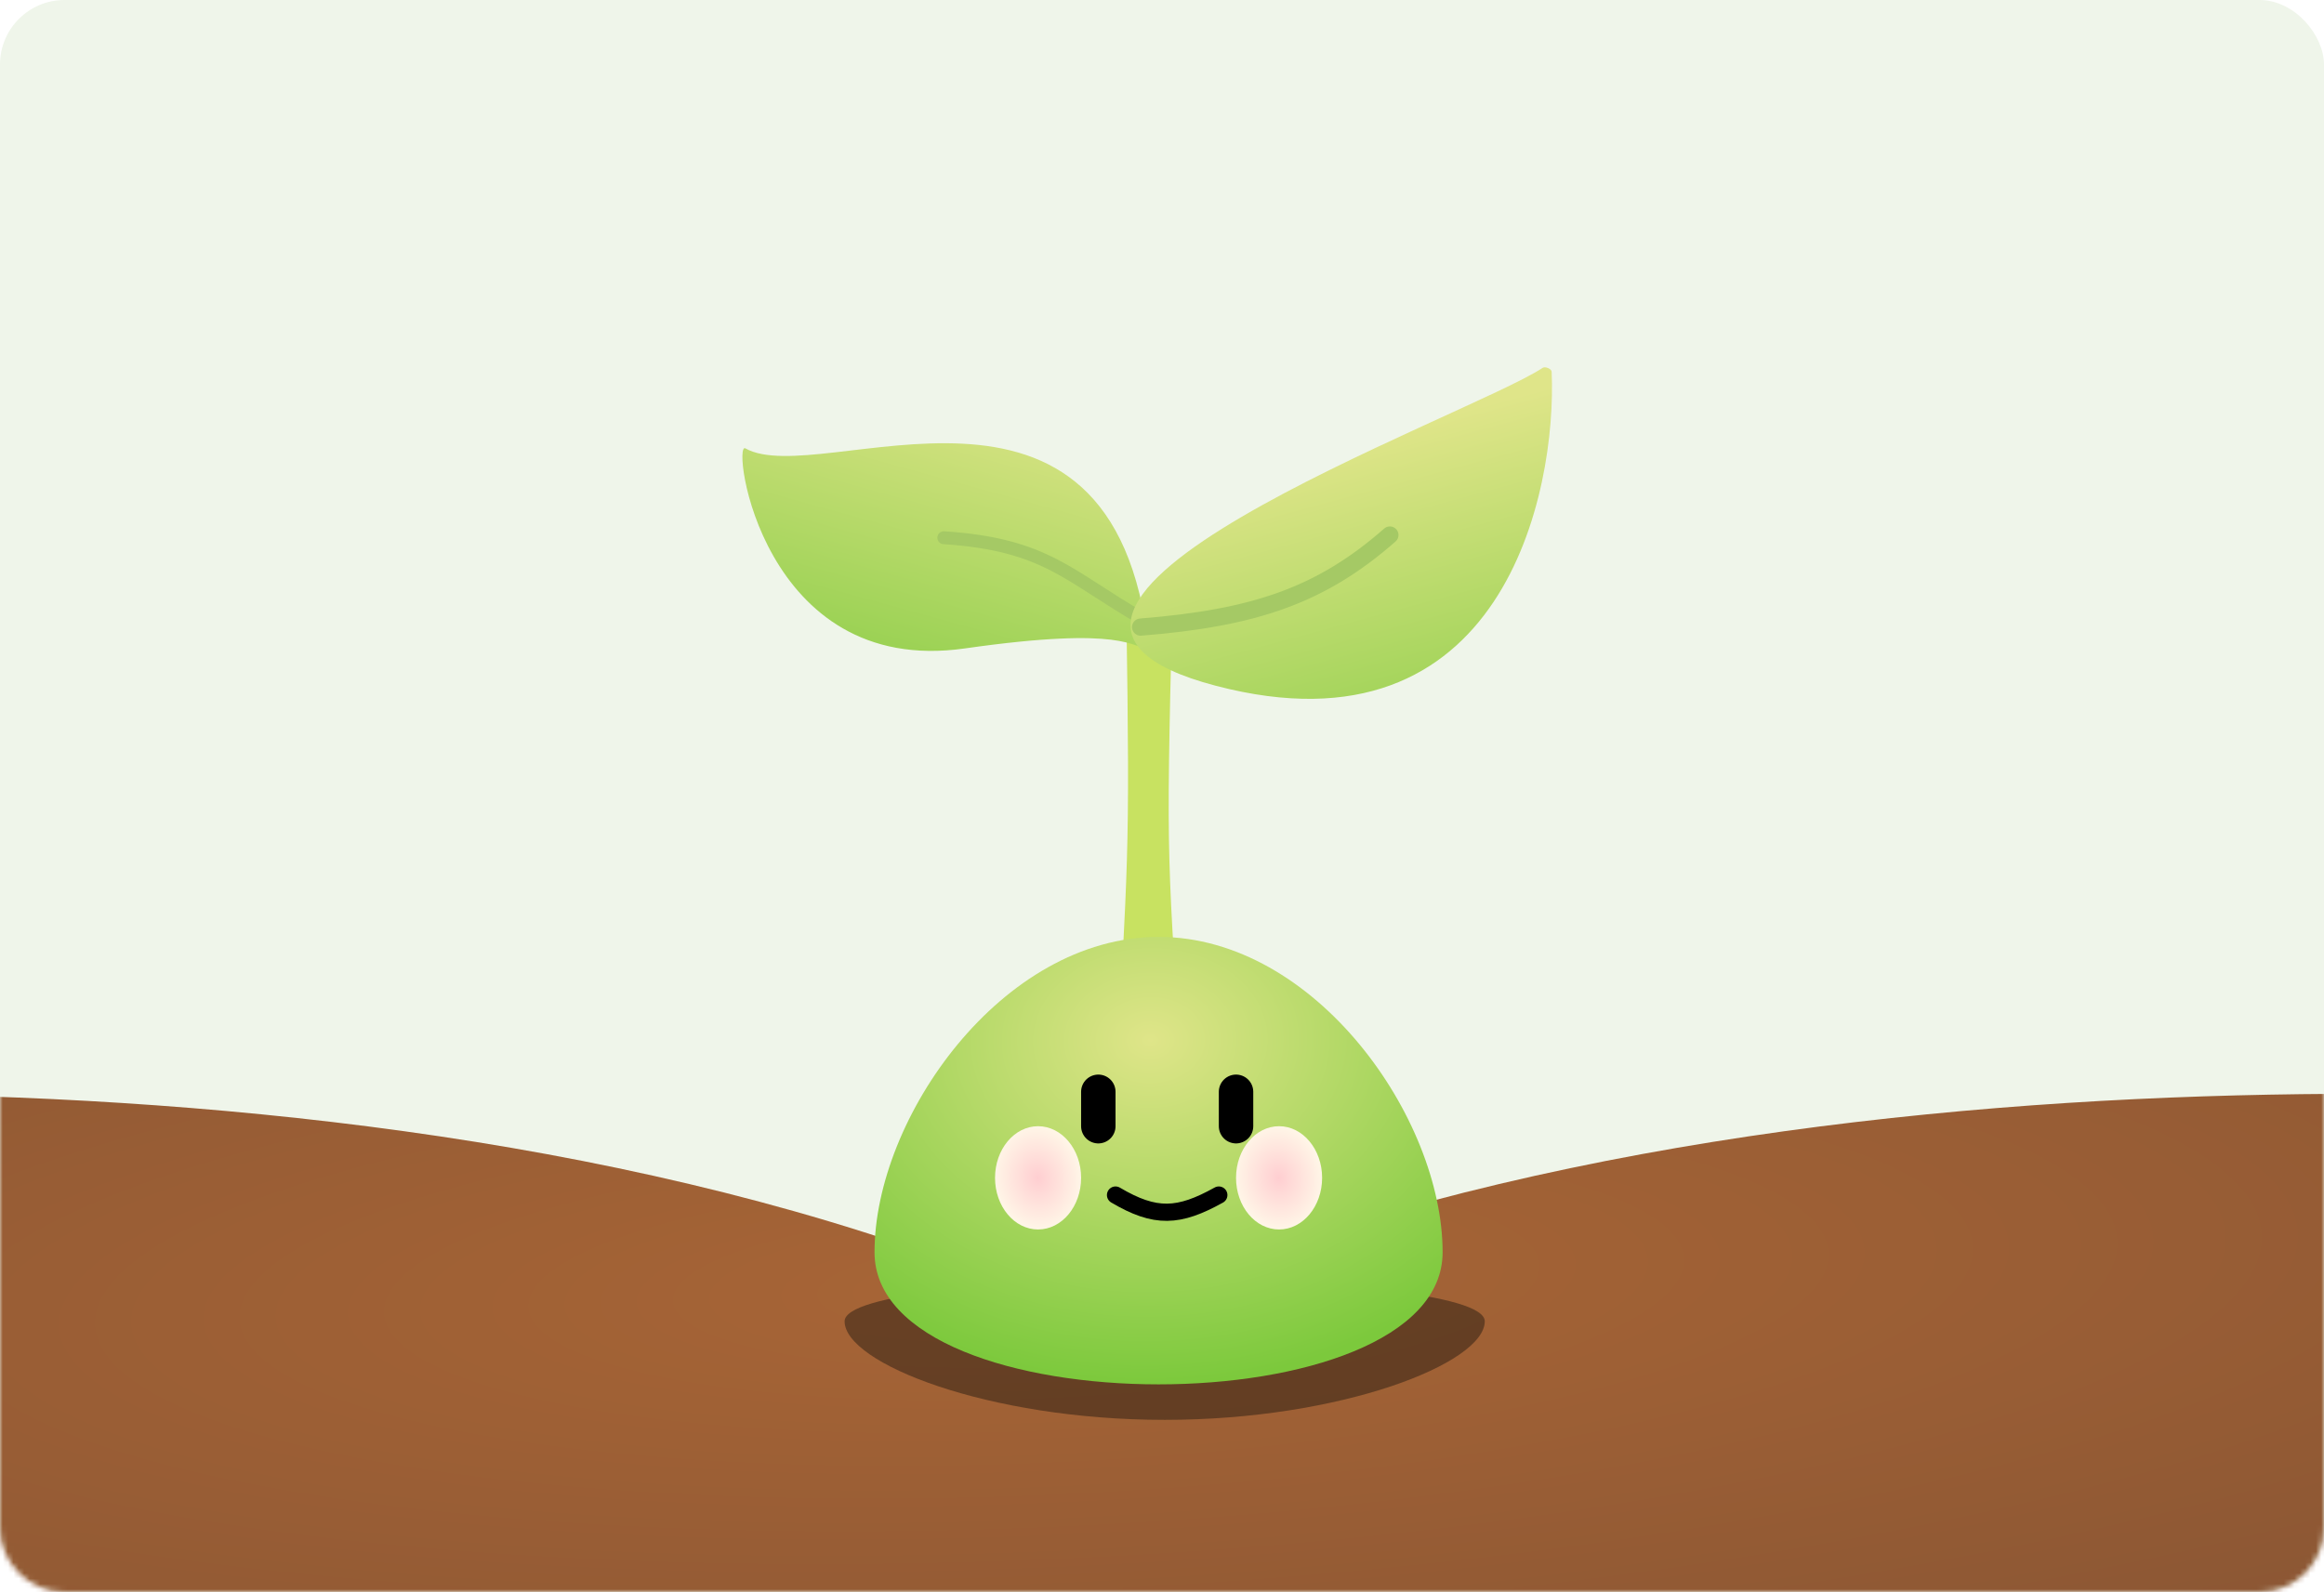 <svg width="432" height="296" viewBox="0 0 432 296" fill="none" xmlns="http://www.w3.org/2000/svg">
<rect width="432" height="296" rx="12" fill="#EFF5EA"/>
<mask id="mask0_106_75" style="mask-type:alpha" maskUnits="userSpaceOnUse" x="0" y="0" width="432" height="296">
<path d="M0 12C0 5.373 5.373 0 12 0H420C426.627 0 432 5.373 432 12V284C432 290.627 426.627 296 420 296H12C5.373 296 0 290.627 0 284V12Z" fill="#FFF9ED"/>
</mask>
<g mask="url(#mask0_106_75)">
<path fill-rule="evenodd" clip-rule="evenodd" d="M203.405 358.1C290.78 362.47 425.993 345.868 519.348 330.113L550.39 211C512.087 204.242 328.672 187.145 203.405 245.663C78.139 187.145 -105.277 204.242 -143.58 211L-112.537 330.113C-19.182 345.868 116.03 362.47 203.405 358.1Z" fill="url(#paint0_radial_106_75)"/>
</g>
<g filter="url(#filter0_f_106_75)">
<path d="M276 245.677C276 235.441 157 235.441 157 245.677C157 253.471 183.639 264 216.5 264C249.361 264 276 253.471 276 245.677Z" fill="#0D0D0C" fill-opacity="0.41"/>
</g>
<path d="M209.371 113.399H217.904C216.717 162.274 216.968 157.601 220.037 206.199H207.237C209.632 157.556 210.101 162.231 209.371 113.399Z" fill="#C8E261"/>
<path d="M179.35 120.565C141.55 125.966 135.936 81.893 138.55 83.365C152.592 91.27 207.141 60.743 213.55 120.565C210.231 120.565 209.59 116.245 179.35 120.565Z" fill="url(#paint1_linear_106_75)"/>
<path d="M212.506 115.145C198.566 107.197 194.608 101.241 175.441 99.98" stroke="#A5C965" stroke-width="2.4" stroke-linecap="round"/>
<path d="M226.028 127.515C279.435 141.502 289.424 91.41 288.432 69.11C288.408 68.573 287.22 68.09 286.773 68.387C272.817 77.629 171.778 113.308 226.028 127.515Z" fill="url(#paint2_linear_106_75)"/>
<path d="M212.025 116.598C233.354 114.906 245.625 110.645 258.358 99.482" stroke="#A5C965" stroke-width="3.2" stroke-linecap="round"/>
<path d="M268.162 232.835C268.162 265.588 162.562 265.588 162.562 232.835C162.562 207.892 186.202 174.2 215.362 174.2C244.523 174.2 268.162 207.892 268.162 232.835Z" fill="url(#paint3_radial_106_75)"/>
<path d="M204.162 203V209.4" stroke="black" stroke-width="6.4" stroke-linecap="round"/>
<path d="M226.562 222.2C219.12 226.338 214.787 226.593 207.362 222.2" stroke="black" stroke-width="3.2" stroke-linecap="round"/>
<path d="M229.763 203V209.4" stroke="black" stroke-width="6.4" stroke-linecap="round"/>
<g style="mix-blend-mode:multiply" filter="url(#filter1_f_106_75)">
<ellipse cx="192.963" cy="219" rx="8" ry="9.6" fill="url(#paint4_radial_106_75)"/>
</g>
<g style="mix-blend-mode:multiply" filter="url(#filter2_f_106_75)">
<ellipse cx="237.763" cy="219" rx="8" ry="9.6" fill="url(#paint5_radial_106_75)"/>
</g>
<defs>
<filter id="filter0_f_106_75" x="141" y="222" width="151" height="58" filterUnits="userSpaceOnUse" color-interpolation-filters="sRGB">
<feFlood flood-opacity="0" result="BackgroundImageFix"/>
<feBlend mode="normal" in="SourceGraphic" in2="BackgroundImageFix" result="shape"/>
<feGaussianBlur stdDeviation="8" result="effect1_foregroundBlur_106_75"/>
</filter>
<filter id="filter1_f_106_75" x="181.763" y="206.2" width="22.4" height="25.6" filterUnits="userSpaceOnUse" color-interpolation-filters="sRGB">
<feFlood flood-opacity="0" result="BackgroundImageFix"/>
<feBlend mode="normal" in="SourceGraphic" in2="BackgroundImageFix" result="shape"/>
<feGaussianBlur stdDeviation="1.6" result="effect1_foregroundBlur_106_75"/>
</filter>
<filter id="filter2_f_106_75" x="226.563" y="206.2" width="22.4" height="25.6" filterUnits="userSpaceOnUse" color-interpolation-filters="sRGB">
<feFlood flood-opacity="0" result="BackgroundImageFix"/>
<feBlend mode="normal" in="SourceGraphic" in2="BackgroundImageFix" result="shape"/>
<feGaussianBlur stdDeviation="1.6" result="effect1_foregroundBlur_106_75"/>
</filter>
<radialGradient id="paint0_radial_106_75" cx="0" cy="0" r="1" gradientUnits="userSpaceOnUse" gradientTransform="translate(192.891 239.248) rotate(86.887) scale(252.26 1121.35)">
<stop stop-color="#A86536"/>
<stop offset="1" stop-color="#543B2F"/>
</radialGradient>
<linearGradient id="paint1_linear_106_75" x1="177.773" y1="67.869" x2="156.869" y2="143.535" gradientUnits="userSpaceOnUse">
<stop stop-color="#DFE589"/>
<stop offset="1" stop-color="#7CC93C"/>
</linearGradient>
<linearGradient id="paint2_linear_106_75" x1="241.569" y1="84.536" x2="262.369" y2="161.336" gradientUnits="userSpaceOnUse">
<stop stop-color="#DFE589"/>
<stop offset="1" stop-color="#7CC93C"/>
</linearGradient>
<radialGradient id="paint3_radial_106_75" cx="0" cy="0" r="1" gradientUnits="userSpaceOnUse" gradientTransform="translate(213.762 193.4) rotate(88.568) scale(64.02 81.256)">
<stop stop-color="#DFE589"/>
<stop offset="1" stop-color="#7CC93C"/>
</radialGradient>
<radialGradient id="paint4_radial_106_75" cx="0" cy="0" r="1" gradientUnits="userSpaceOnUse" gradientTransform="translate(192.913 219) rotate(80.538) scale(9.732 8.11)">
<stop stop-color="#FFCED1"/>
<stop offset="1" stop-color="#FFF6E7"/>
</radialGradient>
<radialGradient id="paint5_radial_106_75" cx="0" cy="0" r="1" gradientUnits="userSpaceOnUse" gradientTransform="translate(237.713 219) rotate(80.538) scale(9.732 8.11)">
<stop stop-color="#FFCED1"/>
<stop offset="1" stop-color="#FFF6E7"/>
</radialGradient>
</defs>
</svg>
